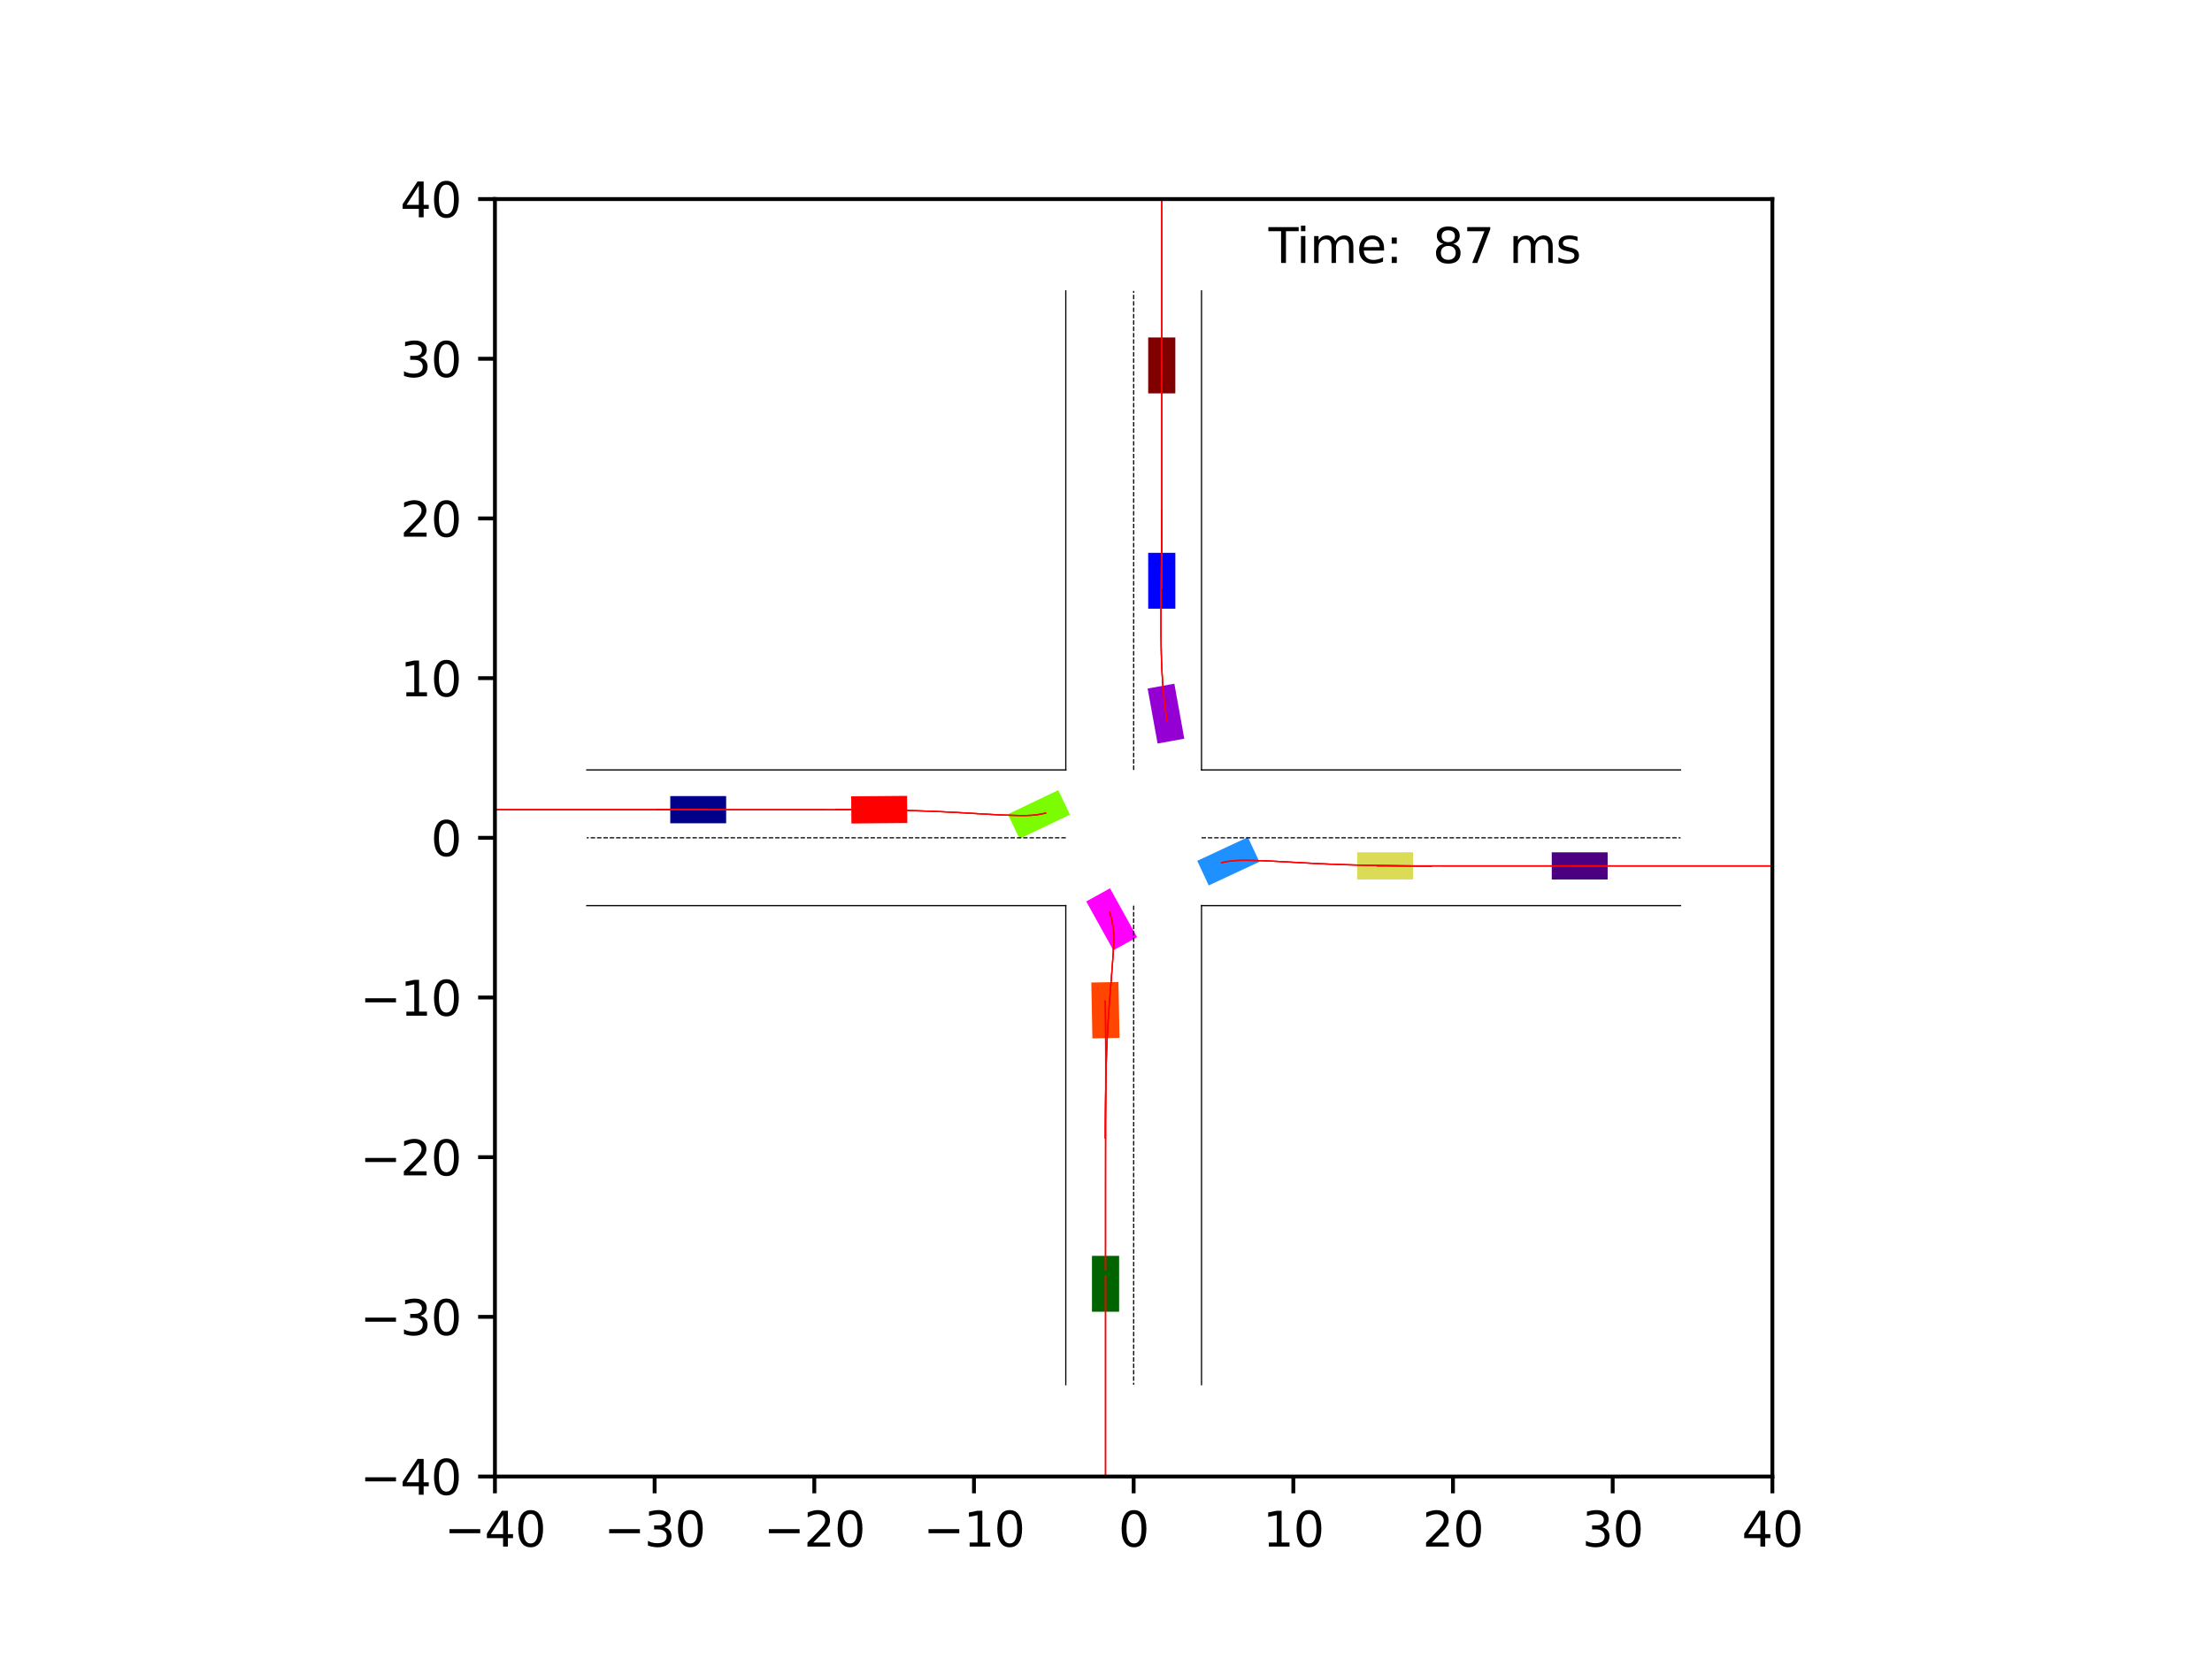 <?xml version="1.0" encoding="utf-8" standalone="no"?>
<!DOCTYPE svg PUBLIC "-//W3C//DTD SVG 1.1//EN"
  "http://www.w3.org/Graphics/SVG/1.1/DTD/svg11.dtd">
<svg xmlns:xlink="http://www.w3.org/1999/xlink" width="460.8pt" height="345.6pt" viewBox="0 0 460.8 345.6" xmlns="http://www.w3.org/2000/svg" version="1.1">
 <defs>
  <style type="text/css">*{stroke-linejoin: round; stroke-linecap: butt}</style>
 </defs>
 <g id="figure_1">
  <g id="patch_1">
   <path d="M 0 345.6 
L 460.8 345.6 
L 460.8 0 
L 0 0 
z
" style="fill: #ffffff"/>
  </g>
  <g id="axes_1">
   <g id="patch_2">
    <path d="M 103.104 307.584 
L 369.216 307.584 
L 369.216 41.472 
L 103.104 41.472 
z
" style="fill: #ffffff"/>
   </g>
   <g id="patch_3">
    <path d="M 151.27 165.845 
L 139.628 165.845 
L 139.627 171.5 
L 151.27 171.5 
z
" clip-path="url(#pc798c082d6)" style="fill: #00008b"/>
   </g>
   <g id="patch_4">
    <path d="M 244.844 81.946 
L 244.843 70.304 
L 239.188 70.304 
L 239.189 81.947 
z
" clip-path="url(#pc798c082d6)" style="fill: #800000"/>
   </g>
   <g id="patch_5">
    <path d="M 227.477 261.616 
L 227.477 273.259 
L 233.132 273.259 
L 233.132 261.616 
z
" clip-path="url(#pc798c082d6)" style="fill: #006400"/>
   </g>
   <g id="patch_6">
    <path d="M 323.258 183.211 
L 334.901 183.211 
L 334.901 177.556 
L 323.258 177.556 
z
" clip-path="url(#pc798c082d6)" style="fill: #4b0082"/>
   </g>
   <g id="patch_7">
    <path d="M 244.846 126.804 
L 244.845 115.162 
L 239.19 115.162 
L 239.191 126.805 
z
" clip-path="url(#pc798c082d6)" style="fill: #0000ff"/>
   </g>
   <g id="patch_8">
    <path d="M 188.958 165.795 
L 177.316 165.893 
L 177.364 171.548 
L 189.006 171.449 
z
" clip-path="url(#pc798c082d6)" style="fill: #ff0000"/>
   </g>
   <g id="patch_9">
    <path d="M 282.725 183.209 
L 294.368 183.196 
L 294.361 177.541 
L 282.719 177.554 
z
" clip-path="url(#pc798c082d6)" style="fill: #dbdc56"/>
   </g>
   <g id="patch_10">
    <path d="M 246.71 153.884 
L 244.638 142.427 
L 239.074 143.434 
L 241.145 154.89 
z
" clip-path="url(#pc798c082d6)" style="fill: #9400d3"/>
   </g>
   <g id="patch_11">
    <path d="M 251.797 184.451 
L 262.35 179.534 
L 259.962 174.408 
L 249.409 179.325 
z
" clip-path="url(#pc798c082d6)" style="fill: #1e90ff"/>
   </g>
   <g id="patch_12">
    <path d="M 227.339 204.681 
L 227.566 216.321 
L 233.22 216.211 
L 232.993 204.57 
z
" clip-path="url(#pc798c082d6)" style="fill: #ff4500"/>
   </g>
   <g id="patch_13">
    <path d="M 220.458 164.608 
L 209.95 169.62 
L 212.385 174.724 
L 222.893 169.712 
z
" clip-path="url(#pc798c082d6)" style="fill: #7cfc00"/>
   </g>
   <g id="patch_14">
    <path d="M 226.286 187.789 
L 231.934 197.97 
L 236.879 195.227 
L 231.231 185.046 
z
" clip-path="url(#pc798c082d6)" style="fill: #ff00ff"/>
   </g>
   <g id="matplotlib.axis_1">
    <g id="xtick_1">
     <g id="line2d_1">
      <defs>
       <path id="mdfe55b74c6" d="M 0 0 
L 0 3.5 
" style="stroke: #000000; stroke-width: 0.8"/>
      </defs>
      <g>
       <use xlink:href="#mdfe55b74c6" x="103.104" y="307.584" style="stroke: #000000; stroke-width: 0.8"/>
      </g>
     </g>
     <g id="text_1">
      <!-- −40 -->
      <g transform="translate(92.552 322.182) scale(0.1 -0.1)">
       <defs>
        <path id="DejaVuSans-2212" d="M 678 2272 
L 4684 2272 
L 4684 1741 
L 678 1741 
L 678 2272 
z
" transform="scale(0.016)"/>
        <path id="DejaVuSans-34" d="M 2419 4116 
L 825 1625 
L 2419 1625 
L 2419 4116 
z
M 2253 4666 
L 3047 4666 
L 3047 1625 
L 3713 1625 
L 3713 1100 
L 3047 1100 
L 3047 0 
L 2419 0 
L 2419 1100 
L 313 1100 
L 313 1709 
L 2253 4666 
z
" transform="scale(0.016)"/>
        <path id="DejaVuSans-30" d="M 2034 4250 
Q 1547 4250 1301 3770 
Q 1056 3291 1056 2328 
Q 1056 1369 1301 889 
Q 1547 409 2034 409 
Q 2525 409 2770 889 
Q 3016 1369 3016 2328 
Q 3016 3291 2770 3770 
Q 2525 4250 2034 4250 
z
M 2034 4750 
Q 2819 4750 3233 4129 
Q 3647 3509 3647 2328 
Q 3647 1150 3233 529 
Q 2819 -91 2034 -91 
Q 1250 -91 836 529 
Q 422 1150 422 2328 
Q 422 3509 836 4129 
Q 1250 4750 2034 4750 
z
" transform="scale(0.016)"/>
       </defs>
       <use xlink:href="#DejaVuSans-2212"/>
       <use xlink:href="#DejaVuSans-34" x="83.789"/>
       <use xlink:href="#DejaVuSans-30" x="147.412"/>
      </g>
     </g>
    </g>
    <g id="xtick_2">
     <g id="line2d_2">
      <g>
       <use xlink:href="#mdfe55b74c6" x="136.368" y="307.584" style="stroke: #000000; stroke-width: 0.8"/>
      </g>
     </g>
     <g id="text_2">
      <!-- −30 -->
      <g transform="translate(125.816 322.182) scale(0.1 -0.1)">
       <defs>
        <path id="DejaVuSans-33" d="M 2597 2516 
Q 3050 2419 3304 2112 
Q 3559 1806 3559 1356 
Q 3559 666 3084 287 
Q 2609 -91 1734 -91 
Q 1441 -91 1130 -33 
Q 819 25 488 141 
L 488 750 
Q 750 597 1062 519 
Q 1375 441 1716 441 
Q 2309 441 2620 675 
Q 2931 909 2931 1356 
Q 2931 1769 2642 2001 
Q 2353 2234 1838 2234 
L 1294 2234 
L 1294 2753 
L 1863 2753 
Q 2328 2753 2575 2939 
Q 2822 3125 2822 3475 
Q 2822 3834 2567 4026 
Q 2313 4219 1838 4219 
Q 1578 4219 1281 4162 
Q 984 4106 628 3988 
L 628 4550 
Q 988 4650 1302 4700 
Q 1616 4750 1894 4750 
Q 2613 4750 3031 4423 
Q 3450 4097 3450 3541 
Q 3450 3153 3228 2886 
Q 3006 2619 2597 2516 
z
" transform="scale(0.016)"/>
       </defs>
       <use xlink:href="#DejaVuSans-2212"/>
       <use xlink:href="#DejaVuSans-33" x="83.789"/>
       <use xlink:href="#DejaVuSans-30" x="147.412"/>
      </g>
     </g>
    </g>
    <g id="xtick_3">
     <g id="line2d_3">
      <g>
       <use xlink:href="#mdfe55b74c6" x="169.632" y="307.584" style="stroke: #000000; stroke-width: 0.8"/>
      </g>
     </g>
     <g id="text_3">
      <!-- −20 -->
      <g transform="translate(159.08 322.182) scale(0.1 -0.1)">
       <defs>
        <path id="DejaVuSans-32" d="M 1228 531 
L 3431 531 
L 3431 0 
L 469 0 
L 469 531 
Q 828 903 1448 1529 
Q 2069 2156 2228 2338 
Q 2531 2678 2651 2914 
Q 2772 3150 2772 3378 
Q 2772 3750 2511 3984 
Q 2250 4219 1831 4219 
Q 1534 4219 1204 4116 
Q 875 4013 500 3803 
L 500 4441 
Q 881 4594 1212 4672 
Q 1544 4750 1819 4750 
Q 2544 4750 2975 4387 
Q 3406 4025 3406 3419 
Q 3406 3131 3298 2873 
Q 3191 2616 2906 2266 
Q 2828 2175 2409 1742 
Q 1991 1309 1228 531 
z
" transform="scale(0.016)"/>
       </defs>
       <use xlink:href="#DejaVuSans-2212"/>
       <use xlink:href="#DejaVuSans-32" x="83.789"/>
       <use xlink:href="#DejaVuSans-30" x="147.412"/>
      </g>
     </g>
    </g>
    <g id="xtick_4">
     <g id="line2d_4">
      <g>
       <use xlink:href="#mdfe55b74c6" x="202.896" y="307.584" style="stroke: #000000; stroke-width: 0.8"/>
      </g>
     </g>
     <g id="text_4">
      <!-- −10 -->
      <g transform="translate(192.344 322.182) scale(0.1 -0.1)">
       <defs>
        <path id="DejaVuSans-31" d="M 794 531 
L 1825 531 
L 1825 4091 
L 703 3866 
L 703 4441 
L 1819 4666 
L 2450 4666 
L 2450 531 
L 3481 531 
L 3481 0 
L 794 0 
L 794 531 
z
" transform="scale(0.016)"/>
       </defs>
       <use xlink:href="#DejaVuSans-2212"/>
       <use xlink:href="#DejaVuSans-31" x="83.789"/>
       <use xlink:href="#DejaVuSans-30" x="147.412"/>
      </g>
     </g>
    </g>
    <g id="xtick_5">
     <g id="line2d_5">
      <g>
       <use xlink:href="#mdfe55b74c6" x="236.16" y="307.584" style="stroke: #000000; stroke-width: 0.8"/>
      </g>
     </g>
     <g id="text_5">
      <!-- 0 -->
      <g transform="translate(232.979 322.182) scale(0.1 -0.1)">
       <use xlink:href="#DejaVuSans-30"/>
      </g>
     </g>
    </g>
    <g id="xtick_6">
     <g id="line2d_6">
      <g>
       <use xlink:href="#mdfe55b74c6" x="269.424" y="307.584" style="stroke: #000000; stroke-width: 0.8"/>
      </g>
     </g>
     <g id="text_6">
      <!-- 10 -->
      <g transform="translate(263.062 322.182) scale(0.1 -0.1)">
       <use xlink:href="#DejaVuSans-31"/>
       <use xlink:href="#DejaVuSans-30" x="63.623"/>
      </g>
     </g>
    </g>
    <g id="xtick_7">
     <g id="line2d_7">
      <g>
       <use xlink:href="#mdfe55b74c6" x="302.688" y="307.584" style="stroke: #000000; stroke-width: 0.8"/>
      </g>
     </g>
     <g id="text_7">
      <!-- 20 -->
      <g transform="translate(296.325 322.182) scale(0.1 -0.1)">
       <use xlink:href="#DejaVuSans-32"/>
       <use xlink:href="#DejaVuSans-30" x="63.623"/>
      </g>
     </g>
    </g>
    <g id="xtick_8">
     <g id="line2d_8">
      <g>
       <use xlink:href="#mdfe55b74c6" x="335.952" y="307.584" style="stroke: #000000; stroke-width: 0.8"/>
      </g>
     </g>
     <g id="text_8">
      <!-- 30 -->
      <g transform="translate(329.589 322.182) scale(0.1 -0.1)">
       <use xlink:href="#DejaVuSans-33"/>
       <use xlink:href="#DejaVuSans-30" x="63.623"/>
      </g>
     </g>
    </g>
    <g id="xtick_9">
     <g id="line2d_9">
      <g>
       <use xlink:href="#mdfe55b74c6" x="369.216" y="307.584" style="stroke: #000000; stroke-width: 0.8"/>
      </g>
     </g>
     <g id="text_9">
      <!-- 40 -->
      <g transform="translate(362.853 322.182) scale(0.1 -0.1)">
       <use xlink:href="#DejaVuSans-34"/>
       <use xlink:href="#DejaVuSans-30" x="63.623"/>
      </g>
     </g>
    </g>
   </g>
   <g id="matplotlib.axis_2">
    <g id="ytick_1">
     <g id="line2d_10">
      <defs>
       <path id="m8d706e69fa" d="M 0 0 
L -3.5 0 
" style="stroke: #000000; stroke-width: 0.8"/>
      </defs>
      <g>
       <use xlink:href="#m8d706e69fa" x="103.104" y="307.584" style="stroke: #000000; stroke-width: 0.8"/>
      </g>
     </g>
     <g id="text_10">
      <!-- −40 -->
      <g transform="translate(74.999 311.383) scale(0.1 -0.1)">
       <use xlink:href="#DejaVuSans-2212"/>
       <use xlink:href="#DejaVuSans-34" x="83.789"/>
       <use xlink:href="#DejaVuSans-30" x="147.412"/>
      </g>
     </g>
    </g>
    <g id="ytick_2">
     <g id="line2d_11">
      <g>
       <use xlink:href="#m8d706e69fa" x="103.104" y="274.32" style="stroke: #000000; stroke-width: 0.8"/>
      </g>
     </g>
     <g id="text_11">
      <!-- −30 -->
      <g transform="translate(74.999 278.119) scale(0.1 -0.1)">
       <use xlink:href="#DejaVuSans-2212"/>
       <use xlink:href="#DejaVuSans-33" x="83.789"/>
       <use xlink:href="#DejaVuSans-30" x="147.412"/>
      </g>
     </g>
    </g>
    <g id="ytick_3">
     <g id="line2d_12">
      <g>
       <use xlink:href="#m8d706e69fa" x="103.104" y="241.056" style="stroke: #000000; stroke-width: 0.8"/>
      </g>
     </g>
     <g id="text_12">
      <!-- −20 -->
      <g transform="translate(74.999 244.855) scale(0.1 -0.1)">
       <use xlink:href="#DejaVuSans-2212"/>
       <use xlink:href="#DejaVuSans-32" x="83.789"/>
       <use xlink:href="#DejaVuSans-30" x="147.412"/>
      </g>
     </g>
    </g>
    <g id="ytick_4">
     <g id="line2d_13">
      <g>
       <use xlink:href="#m8d706e69fa" x="103.104" y="207.792" style="stroke: #000000; stroke-width: 0.8"/>
      </g>
     </g>
     <g id="text_13">
      <!-- −10 -->
      <g transform="translate(74.999 211.591) scale(0.1 -0.1)">
       <use xlink:href="#DejaVuSans-2212"/>
       <use xlink:href="#DejaVuSans-31" x="83.789"/>
       <use xlink:href="#DejaVuSans-30" x="147.412"/>
      </g>
     </g>
    </g>
    <g id="ytick_5">
     <g id="line2d_14">
      <g>
       <use xlink:href="#m8d706e69fa" x="103.104" y="174.528" style="stroke: #000000; stroke-width: 0.8"/>
      </g>
     </g>
     <g id="text_14">
      <!-- 0 -->
      <g transform="translate(89.742 178.327) scale(0.1 -0.1)">
       <use xlink:href="#DejaVuSans-30"/>
      </g>
     </g>
    </g>
    <g id="ytick_6">
     <g id="line2d_15">
      <g>
       <use xlink:href="#m8d706e69fa" x="103.104" y="141.264" style="stroke: #000000; stroke-width: 0.8"/>
      </g>
     </g>
     <g id="text_15">
      <!-- 10 -->
      <g transform="translate(83.379 145.063) scale(0.1 -0.1)">
       <use xlink:href="#DejaVuSans-31"/>
       <use xlink:href="#DejaVuSans-30" x="63.623"/>
      </g>
     </g>
    </g>
    <g id="ytick_7">
     <g id="line2d_16">
      <g>
       <use xlink:href="#m8d706e69fa" x="103.104" y="108" style="stroke: #000000; stroke-width: 0.8"/>
      </g>
     </g>
     <g id="text_16">
      <!-- 20 -->
      <g transform="translate(83.379 111.799) scale(0.1 -0.1)">
       <use xlink:href="#DejaVuSans-32"/>
       <use xlink:href="#DejaVuSans-30" x="63.623"/>
      </g>
     </g>
    </g>
    <g id="ytick_8">
     <g id="line2d_17">
      <g>
       <use xlink:href="#m8d706e69fa" x="103.104" y="74.736" style="stroke: #000000; stroke-width: 0.8"/>
      </g>
     </g>
     <g id="text_17">
      <!-- 30 -->
      <g transform="translate(83.379 78.535) scale(0.1 -0.1)">
       <use xlink:href="#DejaVuSans-33"/>
       <use xlink:href="#DejaVuSans-30" x="63.623"/>
      </g>
     </g>
    </g>
    <g id="ytick_9">
     <g id="line2d_18">
      <g>
       <use xlink:href="#m8d706e69fa" x="103.104" y="41.472" style="stroke: #000000; stroke-width: 0.8"/>
      </g>
     </g>
     <g id="text_18">
      <!-- 40 -->
      <g transform="translate(83.379 45.271) scale(0.1 -0.1)">
       <use xlink:href="#DejaVuSans-34"/>
       <use xlink:href="#DejaVuSans-30" x="63.623"/>
      </g>
     </g>
    </g>
   </g>
   <g id="line2d_19">
    <path d="M 250.297 288.457 
L 250.297 188.665 
" clip-path="url(#pc798c082d6)" style="fill: none; stroke: #000000; stroke-width: 0.25; stroke-linecap: square"/>
   </g>
   <g id="line2d_20">
    <path d="M 250.297 188.665 
L 350.089 188.665 
" clip-path="url(#pc798c082d6)" style="fill: none; stroke: #000000; stroke-width: 0.25; stroke-linecap: square"/>
   </g>
   <g id="line2d_21">
    <path d="M 350.089 160.391 
L 250.297 160.391 
" clip-path="url(#pc798c082d6)" style="fill: none; stroke: #000000; stroke-width: 0.25; stroke-linecap: square"/>
   </g>
   <g id="line2d_22">
    <path d="M 250.297 160.391 
L 250.297 60.599 
" clip-path="url(#pc798c082d6)" style="fill: none; stroke: #000000; stroke-width: 0.25; stroke-linecap: square"/>
   </g>
   <g id="line2d_23">
    <path d="M 222.023 60.599 
L 222.023 160.391 
" clip-path="url(#pc798c082d6)" style="fill: none; stroke: #000000; stroke-width: 0.25; stroke-linecap: square"/>
   </g>
   <g id="line2d_24">
    <path d="M 222.023 160.391 
L 122.231 160.391 
" clip-path="url(#pc798c082d6)" style="fill: none; stroke: #000000; stroke-width: 0.25; stroke-linecap: square"/>
   </g>
   <g id="line2d_25">
    <path d="M 122.231 188.665 
L 222.023 188.665 
" clip-path="url(#pc798c082d6)" style="fill: none; stroke: #000000; stroke-width: 0.25; stroke-linecap: square"/>
   </g>
   <g id="line2d_26">
    <path d="M 222.023 188.665 
L 222.023 288.457 
" clip-path="url(#pc798c082d6)" style="fill: none; stroke: #000000; stroke-width: 0.25; stroke-linecap: square"/>
   </g>
   <g id="line2d_27">
    <path d="M 250.297 174.528 
L 350.089 174.528 
" clip-path="url(#pc798c082d6)" style="fill: none; stroke-dasharray: 0.925,0.4; stroke-dashoffset: 0; stroke: #000000; stroke-width: 0.25"/>
   </g>
   <g id="line2d_28">
    <path d="M 236.16 160.391 
L 236.16 60.599 
" clip-path="url(#pc798c082d6)" style="fill: none; stroke-dasharray: 0.925,0.4; stroke-dashoffset: 0; stroke: #000000; stroke-width: 0.25"/>
   </g>
   <g id="line2d_29">
    <path d="M 222.023 174.528 
L 122.231 174.528 
" clip-path="url(#pc798c082d6)" style="fill: none; stroke-dasharray: 0.925,0.4; stroke-dashoffset: 0; stroke: #000000; stroke-width: 0.25"/>
   </g>
   <g id="line2d_30">
    <path d="M 236.16 188.665 
L 236.16 288.457 
" clip-path="url(#pc798c082d6)" style="fill: none; stroke-dasharray: 0.925,0.4; stroke-dashoffset: 0; stroke: #000000; stroke-width: 0.25"/>
   </g>
   <g id="line2d_31">
    <path d="M 147.074 168.672 
L 145.449 168.672 
L 143.823 168.672 
L 142.197 168.672 
L 140.571 168.672 
L 138.945 168.672 
L 137.319 168.672 
L 135.692 168.672 
L 134.066 168.672 
L 132.439 168.672 
L 130.812 168.672 
L 129.185 168.672 
L 127.558 168.672 
L 125.931 168.672 
L 124.304 168.672 
L 122.676 168.672 
L 121.049 168.672 
L 119.421 168.672 
L 117.793 168.672 
L 116.166 168.672 
L 114.538 168.672 
L 112.91 168.672 
L 111.282 168.672 
L 109.654 168.672 
L 108.026 168.672 
L 106.398 168.672 
L 104.77 168.672 
L 103.142 168.672 
L 101.514 168.672 
L 99.886 168.672 
L 98.258 168.672 
" clip-path="url(#pc798c082d6)" style="fill: none; stroke: #ff0000; stroke-opacity: 0.2; stroke-width: 0.25; stroke-linecap: square"/>
   </g>
   <g id="line2d_32">
    <path d="M 147.074 168.672 
L 145.449 168.672 
L 143.823 168.672 
L 142.197 168.672 
L 140.571 168.672 
L 138.945 168.672 
L 137.319 168.672 
L 135.692 168.672 
L 134.066 168.672 
L 132.439 168.672 
L 130.812 168.672 
L 129.185 168.672 
L 127.558 168.672 
L 125.931 168.672 
L 124.304 168.672 
L 122.676 168.672 
L 121.049 168.672 
L 119.421 168.672 
L 117.794 168.672 
L 116.166 168.672 
L 114.538 168.672 
L 112.911 168.672 
L 111.283 168.672 
L 109.655 168.672 
L 108.027 168.672 
L 106.399 168.672 
L 104.771 168.672 
L 103.143 168.672 
L 101.515 168.672 
L 99.887 168.672 
L 98.259 168.672 
" clip-path="url(#pc798c082d6)" style="fill: none; stroke: #ff0000; stroke-opacity: 0.4; stroke-width: 0.25; stroke-linecap: square"/>
   </g>
   <g id="line2d_33">
    <path d="M 147.074 168.672 
L 145.449 168.672 
L 143.823 168.672 
L 142.197 168.672 
L 140.571 168.672 
L 138.945 168.672 
L 137.319 168.672 
L 135.692 168.672 
L 134.066 168.672 
L 132.439 168.672 
L 130.812 168.672 
L 129.185 168.672 
L 127.558 168.672 
L 125.931 168.672 
L 124.304 168.672 
L 122.676 168.672 
L 121.049 168.672 
L 119.421 168.672 
L 117.794 168.672 
L 116.166 168.672 
L 114.538 168.672 
L 112.91 168.672 
L 111.282 168.672 
L 109.654 168.672 
L 108.027 168.672 
L 106.399 168.672 
L 104.771 168.672 
L 103.143 168.672 
L 101.514 168.672 
L 99.886 168.672 
L 98.258 168.672 
" clip-path="url(#pc798c082d6)" style="fill: none; stroke: #ff0000; stroke-opacity: 0.6; stroke-width: 0.25; stroke-linecap: square"/>
   </g>
   <g id="line2d_34">
    <path d="M 147.074 168.672 
L 145.449 168.672 
L 143.823 168.672 
L 142.197 168.672 
L 140.571 168.672 
L 138.945 168.672 
L 137.319 168.672 
L 135.692 168.672 
L 134.066 168.672 
L 132.439 168.672 
L 130.812 168.672 
L 129.185 168.672 
L 127.558 168.672 
L 125.931 168.672 
L 124.304 168.672 
L 122.676 168.672 
L 121.049 168.672 
L 119.421 168.672 
L 117.794 168.672 
L 116.166 168.672 
L 114.538 168.672 
L 112.91 168.672 
L 111.283 168.672 
L 109.655 168.672 
L 108.027 168.672 
L 106.399 168.672 
L 104.771 168.672 
L 103.143 168.672 
L 101.515 168.672 
L 99.887 168.672 
L 98.259 168.672 
" clip-path="url(#pc798c082d6)" style="fill: none; stroke: #ff0000; stroke-opacity: 0.8; stroke-width: 0.25; stroke-linecap: square"/>
   </g>
   <g id="line2d_35">
    <path d="M 147.074 168.672 
L 145.449 168.672 
L 143.823 168.672 
L 142.197 168.672 
L 140.571 168.672 
L 138.945 168.672 
L 137.319 168.672 
L 135.692 168.672 
L 134.066 168.672 
L 132.439 168.672 
L 130.812 168.672 
L 129.185 168.672 
L 127.558 168.672 
L 125.931 168.672 
L 124.304 168.672 
L 122.676 168.672 
L 121.049 168.672 
L 119.421 168.672 
L 117.794 168.672 
L 116.166 168.672 
L 114.538 168.672 
L 112.91 168.672 
L 111.282 168.672 
L 109.655 168.672 
L 108.027 168.672 
L 106.399 168.672 
L 104.771 168.672 
L 103.143 168.672 
L 101.515 168.672 
L 99.887 168.672 
L 98.259 168.672 
" clip-path="url(#pc798c082d6)" style="fill: none; stroke: #ff0000; stroke-width: 0.25; stroke-linecap: square"/>
   </g>
   <g id="line2d_36">
    <path d="M 242.016 77.635 
L 242.016 76.125 
L 242.016 74.615 
L 242.016 73.105 
L 242.016 71.595 
L 242.016 70.086 
L 242.016 68.576 
L 242.016 67.066 
L 242.016 65.557 
L 242.016 64.047 
L 242.016 62.538 
L 242.016 61.028 
L 242.016 59.519 
L 242.016 58.01 
L 242.016 56.501 
L 242.016 54.992 
L 242.016 53.484 
L 242.016 51.975 
L 242.016 50.466 
L 242.016 48.958 
L 242.016 47.45 
L 242.016 45.941 
L 242.016 44.433 
L 242.016 42.925 
L 242.016 41.416 
L 242.016 39.908 
L 242.016 38.4 
L 242.016 36.892 
L 242.016 35.384 
L 242.016 33.876 
L 242.016 32.368 
" clip-path="url(#pc798c082d6)" style="fill: none; stroke: #ff0000; stroke-opacity: 0.2; stroke-width: 0.25; stroke-linecap: square"/>
   </g>
   <g id="line2d_37">
    <path d="M 242.016 77.635 
L 242.016 76.125 
L 242.016 74.615 
L 242.016 73.105 
L 242.016 71.595 
L 242.016 70.086 
L 242.016 68.576 
L 242.016 67.066 
L 242.016 65.556 
L 242.016 64.047 
L 242.016 62.538 
L 242.016 61.028 
L 242.016 59.519 
L 242.016 58.01 
L 242.016 56.501 
L 242.016 54.992 
L 242.016 53.483 
L 242.016 51.974 
L 242.016 50.466 
L 242.016 48.957 
L 242.016 47.449 
L 242.016 45.94 
L 242.016 44.432 
L 242.016 42.923 
L 242.016 41.415 
L 242.016 39.907 
L 242.016 38.399 
L 242.016 36.89 
L 242.016 35.382 
L 242.016 33.874 
L 242.016 32.366 
" clip-path="url(#pc798c082d6)" style="fill: none; stroke: #ff0000; stroke-opacity: 0.4; stroke-width: 0.25; stroke-linecap: square"/>
   </g>
   <g id="line2d_38">
    <path d="M 242.016 77.635 
L 242.016 76.125 
L 242.016 74.615 
L 242.016 73.105 
L 242.016 71.595 
L 242.016 70.086 
L 242.016 68.576 
L 242.016 67.066 
L 242.016 65.557 
L 242.016 64.047 
L 242.016 62.538 
L 242.016 61.028 
L 242.016 59.519 
L 242.016 58.01 
L 242.016 56.501 
L 242.016 54.992 
L 242.016 53.484 
L 242.016 51.975 
L 242.016 50.466 
L 242.016 48.958 
L 242.016 47.449 
L 242.016 45.941 
L 242.016 44.432 
L 242.016 42.924 
L 242.016 41.416 
L 242.016 39.908 
L 242.016 38.399 
L 242.016 36.891 
L 242.016 35.383 
L 242.016 33.875 
L 242.016 32.367 
" clip-path="url(#pc798c082d6)" style="fill: none; stroke: #ff0000; stroke-opacity: 0.6; stroke-width: 0.25; stroke-linecap: square"/>
   </g>
   <g id="line2d_39">
    <path d="M 242.016 77.635 
L 242.016 76.125 
L 242.016 74.615 
L 242.016 73.105 
L 242.016 71.595 
L 242.016 70.086 
L 242.016 68.576 
L 242.016 67.066 
L 242.016 65.556 
L 242.016 64.047 
L 242.016 62.538 
L 242.016 61.028 
L 242.016 59.519 
L 242.016 58.01 
L 242.016 56.501 
L 242.016 54.992 
L 242.016 53.483 
L 242.016 51.975 
L 242.016 50.466 
L 242.016 48.957 
L 242.016 47.449 
L 242.016 45.94 
L 242.016 44.432 
L 242.016 42.924 
L 242.016 41.415 
L 242.016 39.907 
L 242.016 38.399 
L 242.016 36.891 
L 242.016 35.383 
L 242.016 33.874 
L 242.016 32.366 
" clip-path="url(#pc798c082d6)" style="fill: none; stroke: #ff0000; stroke-opacity: 0.8; stroke-width: 0.25; stroke-linecap: square"/>
   </g>
   <g id="line2d_40">
    <path d="M 242.016 77.635 
L 242.016 76.125 
L 242.016 74.615 
L 242.016 73.105 
L 242.016 71.595 
L 242.016 70.086 
L 242.016 68.576 
L 242.016 67.066 
L 242.016 65.557 
L 242.016 64.047 
L 242.016 62.538 
L 242.016 61.028 
L 242.016 59.519 
L 242.016 58.01 
L 242.016 56.501 
L 242.016 54.992 
L 242.016 53.483 
L 242.016 51.975 
L 242.016 50.466 
L 242.016 48.958 
L 242.016 47.449 
L 242.016 45.941 
L 242.016 44.432 
L 242.016 42.924 
L 242.016 41.416 
L 242.016 39.907 
L 242.016 38.399 
L 242.016 36.891 
L 242.016 35.383 
L 242.016 33.875 
L 242.016 32.367 
" clip-path="url(#pc798c082d6)" style="fill: none; stroke: #ff0000; stroke-width: 0.25; stroke-linecap: square"/>
   </g>
   <g id="line2d_41">
    <path d="M 230.304 265.83 
L 230.304 267.438 
L 230.304 269.045 
L 230.304 270.653 
L 230.304 272.261 
L 230.304 273.869 
L 230.304 275.477 
L 230.304 277.086 
L 230.304 278.694 
L 230.304 280.302 
L 230.304 281.91 
L 230.304 283.518 
L 230.304 285.126 
L 230.304 286.734 
L 230.304 288.342 
L 230.304 289.95 
L 230.304 291.558 
L 230.304 293.166 
L 230.304 294.774 
L 230.304 296.382 
L 230.304 297.99 
L 230.304 299.598 
L 230.304 301.207 
L 230.304 302.815 
L 230.304 304.423 
L 230.304 306.031 
L 230.304 307.639 
L 230.304 309.247 
L 230.304 310.855 
L 230.304 312.463 
L 230.304 314.071 
" clip-path="url(#pc798c082d6)" style="fill: none; stroke: #ff0000; stroke-opacity: 0.2; stroke-width: 0.25; stroke-linecap: square"/>
   </g>
   <g id="line2d_42">
    <path d="M 230.304 265.83 
L 230.304 267.438 
L 230.304 269.045 
L 230.304 270.653 
L 230.304 272.261 
L 230.304 273.869 
L 230.304 275.477 
L 230.304 277.086 
L 230.304 278.694 
L 230.304 280.302 
L 230.304 281.91 
L 230.304 283.518 
L 230.304 285.126 
L 230.304 286.734 
L 230.304 288.342 
L 230.304 289.95 
L 230.304 291.558 
L 230.304 293.166 
L 230.304 294.774 
L 230.304 296.382 
L 230.304 297.99 
L 230.304 299.599 
L 230.304 301.207 
L 230.304 302.815 
L 230.304 304.423 
L 230.304 306.031 
L 230.304 307.639 
L 230.304 309.247 
L 230.304 310.855 
L 230.304 312.463 
L 230.304 314.071 
" clip-path="url(#pc798c082d6)" style="fill: none; stroke: #ff0000; stroke-opacity: 0.4; stroke-width: 0.25; stroke-linecap: square"/>
   </g>
   <g id="line2d_43">
    <path d="M 230.304 265.83 
L 230.304 267.438 
L 230.304 269.045 
L 230.304 270.653 
L 230.304 272.261 
L 230.304 273.869 
L 230.304 275.477 
L 230.304 277.086 
L 230.304 278.694 
L 230.304 280.302 
L 230.304 281.91 
L 230.304 283.518 
L 230.304 285.126 
L 230.304 286.734 
L 230.304 288.342 
L 230.304 289.95 
L 230.304 291.558 
L 230.304 293.166 
L 230.304 294.774 
L 230.304 296.382 
L 230.304 297.99 
L 230.304 299.599 
L 230.304 301.207 
L 230.304 302.815 
L 230.304 304.423 
L 230.304 306.031 
L 230.304 307.639 
L 230.304 309.247 
L 230.304 310.855 
L 230.304 312.463 
L 230.304 314.071 
" clip-path="url(#pc798c082d6)" style="fill: none; stroke: #ff0000; stroke-opacity: 0.6; stroke-width: 0.25; stroke-linecap: square"/>
   </g>
   <g id="line2d_44">
    <path d="M 230.304 265.83 
L 230.304 267.438 
L 230.304 269.045 
L 230.304 270.653 
L 230.304 272.261 
L 230.304 273.869 
L 230.304 275.477 
L 230.304 277.086 
L 230.304 278.694 
L 230.304 280.302 
L 230.304 281.91 
L 230.304 283.518 
L 230.304 285.126 
L 230.304 286.734 
L 230.304 288.342 
L 230.304 289.95 
L 230.304 291.558 
L 230.304 293.166 
L 230.304 294.774 
L 230.304 296.382 
L 230.304 297.99 
L 230.304 299.599 
L 230.304 301.207 
L 230.304 302.815 
L 230.304 304.423 
L 230.304 306.031 
L 230.304 307.639 
L 230.304 309.247 
L 230.304 310.855 
L 230.304 312.463 
L 230.304 314.071 
" clip-path="url(#pc798c082d6)" style="fill: none; stroke: #ff0000; stroke-opacity: 0.8; stroke-width: 0.25; stroke-linecap: square"/>
   </g>
   <g id="line2d_45">
    <path d="M 230.304 265.83 
L 230.304 267.438 
L 230.304 269.045 
L 230.304 270.653 
L 230.304 272.261 
L 230.304 273.869 
L 230.304 275.477 
L 230.304 277.086 
L 230.304 278.694 
L 230.304 280.302 
L 230.304 281.91 
L 230.304 283.518 
L 230.304 285.126 
L 230.304 286.734 
L 230.304 288.342 
L 230.304 289.95 
L 230.304 291.558 
L 230.304 293.166 
L 230.304 294.774 
L 230.304 296.382 
L 230.304 297.99 
L 230.304 299.599 
L 230.304 301.207 
L 230.304 302.815 
L 230.304 304.423 
L 230.304 306.031 
L 230.304 307.639 
L 230.304 309.247 
L 230.304 310.855 
L 230.304 312.463 
L 230.304 314.071 
" clip-path="url(#pc798c082d6)" style="fill: none; stroke: #ff0000; stroke-width: 0.25; stroke-linecap: square"/>
   </g>
   <g id="line2d_46">
    <path d="M 327.473 180.384 
L 329.08 180.384 
L 330.687 180.384 
L 332.294 180.384 
L 333.901 180.384 
L 335.508 180.384 
L 337.115 180.384 
L 338.723 180.384 
L 340.33 180.384 
L 341.937 180.384 
L 343.545 180.384 
L 345.152 180.384 
L 346.76 180.384 
L 348.368 180.384 
L 349.975 180.384 
L 351.583 180.384 
L 353.191 180.384 
L 354.798 180.384 
L 356.406 180.384 
L 358.014 180.384 
L 359.622 180.384 
L 361.229 180.384 
L 362.837 180.384 
L 364.445 180.384 
L 366.053 180.384 
L 367.66 180.384 
L 369.268 180.384 
L 370.876 180.384 
L 372.484 180.384 
L 374.092 180.384 
L 375.7 180.384 
" clip-path="url(#pc798c082d6)" style="fill: none; stroke: #ff0000; stroke-opacity: 0.2; stroke-width: 0.25; stroke-linecap: square"/>
   </g>
   <g id="line2d_47">
    <path d="M 327.473 180.384 
L 329.08 180.384 
L 330.687 180.384 
L 332.294 180.384 
L 333.901 180.384 
L 335.508 180.384 
L 337.115 180.384 
L 338.723 180.384 
L 340.33 180.384 
L 341.937 180.384 
L 343.545 180.384 
L 345.152 180.384 
L 346.76 180.384 
L 348.368 180.384 
L 349.975 180.384 
L 351.583 180.384 
L 353.191 180.384 
L 354.798 180.384 
L 356.406 180.384 
L 358.014 180.384 
L 359.621 180.384 
L 361.229 180.384 
L 362.837 180.384 
L 364.445 180.384 
L 366.053 180.384 
L 367.66 180.384 
L 369.268 180.384 
L 370.876 180.384 
L 372.484 180.384 
L 374.092 180.384 
L 375.699 180.384 
" clip-path="url(#pc798c082d6)" style="fill: none; stroke: #ff0000; stroke-opacity: 0.4; stroke-width: 0.25; stroke-linecap: square"/>
   </g>
   <g id="line2d_48">
    <path d="M 327.473 180.384 
L 329.08 180.384 
L 330.687 180.384 
L 332.294 180.384 
L 333.901 180.384 
L 335.508 180.384 
L 337.115 180.384 
L 338.723 180.384 
L 340.33 180.384 
L 341.937 180.384 
L 343.545 180.384 
L 345.152 180.384 
L 346.76 180.384 
L 348.368 180.384 
L 349.975 180.384 
L 351.583 180.384 
L 353.191 180.384 
L 354.798 180.384 
L 356.406 180.384 
L 358.014 180.384 
L 359.621 180.384 
L 361.229 180.384 
L 362.837 180.384 
L 364.445 180.384 
L 366.053 180.384 
L 367.66 180.384 
L 369.268 180.384 
L 370.876 180.384 
L 372.484 180.384 
L 374.092 180.384 
L 375.7 180.384 
" clip-path="url(#pc798c082d6)" style="fill: none; stroke: #ff0000; stroke-opacity: 0.6; stroke-width: 0.25; stroke-linecap: square"/>
   </g>
   <g id="line2d_49">
    <path d="M 327.473 180.384 
L 329.08 180.384 
L 330.687 180.384 
L 332.294 180.384 
L 333.901 180.384 
L 335.508 180.384 
L 337.115 180.384 
L 338.723 180.384 
L 340.33 180.384 
L 341.937 180.384 
L 343.545 180.384 
L 345.152 180.384 
L 346.76 180.384 
L 348.368 180.384 
L 349.975 180.384 
L 351.583 180.384 
L 353.191 180.384 
L 354.798 180.384 
L 356.406 180.384 
L 358.014 180.384 
L 359.621 180.384 
L 361.229 180.384 
L 362.837 180.384 
L 364.445 180.384 
L 366.053 180.384 
L 367.66 180.384 
L 369.268 180.384 
L 370.876 180.384 
L 372.484 180.384 
L 374.092 180.384 
L 375.699 180.384 
" clip-path="url(#pc798c082d6)" style="fill: none; stroke: #ff0000; stroke-opacity: 0.8; stroke-width: 0.25; stroke-linecap: square"/>
   </g>
   <g id="line2d_50">
    <path d="M 327.473 180.384 
L 329.08 180.384 
L 330.687 180.384 
L 332.294 180.384 
L 333.901 180.384 
L 335.508 180.384 
L 337.115 180.384 
L 338.723 180.384 
L 340.33 180.384 
L 341.937 180.384 
L 343.545 180.384 
L 345.152 180.384 
L 346.76 180.384 
L 348.368 180.384 
L 349.975 180.384 
L 351.583 180.384 
L 353.191 180.384 
L 354.798 180.384 
L 356.406 180.384 
L 358.014 180.384 
L 359.621 180.384 
L 361.229 180.384 
L 362.837 180.384 
L 364.445 180.384 
L 366.053 180.384 
L 367.66 180.384 
L 369.268 180.384 
L 370.876 180.384 
L 372.484 180.384 
L 374.092 180.384 
L 375.7 180.384 
" clip-path="url(#pc798c082d6)" style="fill: none; stroke: #ff0000; stroke-width: 0.25; stroke-linecap: square"/>
   </g>
   <g id="line2d_51">
    <path d="M 242.018 122.523 
L 242.018 120.983 
L 242.018 119.441 
L 242.018 117.896 
L 242.017 116.349 
L 242.017 114.799 
L 242.017 113.246 
L 242.017 111.691 
L 242.016 110.133 
L 242.016 108.573 
L 242.016 107.011 
L 242.016 105.446 
L 242.016 103.879 
L 242.016 102.31 
L 242.016 100.739 
L 242.016 99.166 
L 242.016 97.591 
L 242.016 96.015 
L 242.016 94.437 
L 242.016 92.858 
L 242.016 91.277 
L 242.016 89.696 
L 242.016 88.113 
L 242.016 86.53 
L 242.016 84.945 
L 242.016 83.361 
L 242.016 81.775 
L 242.016 80.189 
L 242.016 78.603 
L 242.016 77.017 
L 242.016 75.431 
" clip-path="url(#pc798c082d6)" style="fill: none; stroke: #ff0000; stroke-opacity: 0.2; stroke-width: 0.25; stroke-linecap: square"/>
   </g>
   <g id="line2d_52">
    <path d="M 242.018 122.523 
L 242.018 120.983 
L 242.018 119.441 
L 242.017 117.896 
L 242.017 116.349 
L 242.017 114.799 
L 242.017 113.246 
L 242.017 111.691 
L 242.016 110.134 
L 242.016 108.574 
L 242.016 107.012 
L 242.016 105.447 
L 242.016 103.881 
L 242.016 102.312 
L 242.016 100.741 
L 242.016 99.168 
L 242.016 97.594 
L 242.016 96.018 
L 242.016 94.44 
L 242.016 92.862 
L 242.016 91.282 
L 242.016 89.7 
L 242.016 88.118 
L 242.016 86.535 
L 242.016 84.951 
L 242.016 83.367 
L 242.016 81.782 
L 242.016 80.197 
L 242.016 78.611 
L 242.016 77.025 
L 242.016 75.44 
" clip-path="url(#pc798c082d6)" style="fill: none; stroke: #ff0000; stroke-opacity: 0.4; stroke-width: 0.25; stroke-linecap: square"/>
   </g>
   <g id="line2d_53">
    <path d="M 242.018 122.523 
L 242.018 120.983 
L 242.018 119.441 
L 242.017 117.896 
L 242.017 116.349 
L 242.017 114.799 
L 242.017 113.246 
L 242.017 111.691 
L 242.016 110.133 
L 242.016 108.574 
L 242.016 107.011 
L 242.016 105.447 
L 242.016 103.88 
L 242.016 102.311 
L 242.016 100.74 
L 242.016 99.167 
L 242.016 97.593 
L 242.016 96.016 
L 242.016 94.439 
L 242.016 92.86 
L 242.016 91.279 
L 242.016 89.698 
L 242.016 88.115 
L 242.016 86.532 
L 242.016 84.948 
L 242.016 83.363 
L 242.016 81.778 
L 242.016 80.192 
L 242.016 78.607 
L 242.016 77.021 
L 242.016 75.434 
" clip-path="url(#pc798c082d6)" style="fill: none; stroke: #ff0000; stroke-opacity: 0.6; stroke-width: 0.25; stroke-linecap: square"/>
   </g>
   <g id="line2d_54">
    <path d="M 242.018 122.523 
L 242.018 120.983 
L 242.018 119.441 
L 242.017 117.896 
L 242.017 116.349 
L 242.017 114.799 
L 242.017 113.246 
L 242.017 111.691 
L 242.016 110.134 
L 242.016 108.574 
L 242.016 107.011 
L 242.016 105.447 
L 242.016 103.88 
L 242.016 102.311 
L 242.016 100.741 
L 242.016 99.168 
L 242.016 97.593 
L 242.016 96.017 
L 242.016 94.44 
L 242.016 92.861 
L 242.016 91.281 
L 242.016 89.699 
L 242.016 88.117 
L 242.016 86.534 
L 242.016 84.95 
L 242.016 83.365 
L 242.016 81.78 
L 242.016 80.195 
L 242.016 78.609 
L 242.016 77.023 
L 242.016 75.437 
" clip-path="url(#pc798c082d6)" style="fill: none; stroke: #ff0000; stroke-opacity: 0.8; stroke-width: 0.25; stroke-linecap: square"/>
   </g>
   <g id="line2d_55">
    <path d="M 242.018 122.523 
L 242.018 120.983 
L 242.018 119.441 
L 242.017 117.896 
L 242.017 116.349 
L 242.017 114.799 
L 242.017 113.246 
L 242.017 111.691 
L 242.016 110.134 
L 242.016 108.574 
L 242.016 107.011 
L 242.016 105.447 
L 242.016 103.88 
L 242.016 102.311 
L 242.016 100.74 
L 242.016 99.167 
L 242.016 97.593 
L 242.016 96.017 
L 242.016 94.439 
L 242.016 92.86 
L 242.016 91.28 
L 242.016 89.698 
L 242.016 88.116 
L 242.016 86.533 
L 242.016 84.949 
L 242.016 83.364 
L 242.016 81.779 
L 242.016 80.193 
L 242.016 78.608 
L 242.016 77.022 
L 242.016 75.436 
" clip-path="url(#pc798c082d6)" style="fill: none; stroke: #ff0000; stroke-width: 0.25; stroke-linecap: square"/>
   </g>
   <g id="line2d_56">
    <path d="M 184.743 168.667 
L 183.161 168.673 
L 181.578 168.678 
L 179.994 168.682 
L 178.409 168.684 
L 176.822 168.686 
L 175.235 168.686 
L 173.646 168.686 
L 172.057 168.686 
L 170.466 168.685 
L 168.874 168.684 
L 167.282 168.683 
L 165.688 168.682 
L 164.094 168.681 
L 162.498 168.68 
L 160.902 168.679 
L 159.306 168.678 
L 157.708 168.677 
L 156.11 168.676 
L 154.511 168.675 
L 152.912 168.675 
L 151.313 168.674 
L 149.713 168.674 
L 148.112 168.673 
L 146.512 168.673 
L 144.911 168.673 
L 143.31 168.673 
L 141.708 168.672 
L 140.107 168.672 
L 138.505 168.672 
L 136.904 168.672 
" clip-path="url(#pc798c082d6)" style="fill: none; stroke: #ff0000; stroke-opacity: 0.2; stroke-width: 0.25; stroke-linecap: square"/>
   </g>
   <g id="line2d_57">
    <path d="M 184.743 168.667 
L 183.161 168.672 
L 181.578 168.677 
L 179.994 168.681 
L 178.409 168.684 
L 176.823 168.685 
L 175.235 168.686 
L 173.647 168.686 
L 172.057 168.686 
L 170.467 168.685 
L 168.875 168.684 
L 167.283 168.683 
L 165.689 168.682 
L 164.095 168.681 
L 162.5 168.68 
L 160.904 168.679 
L 159.308 168.678 
L 157.711 168.677 
L 156.113 168.676 
L 154.515 168.676 
L 152.916 168.675 
L 151.317 168.674 
L 149.718 168.674 
L 148.118 168.673 
L 146.518 168.673 
L 144.917 168.673 
L 143.317 168.672 
L 141.716 168.672 
L 140.115 168.672 
L 138.514 168.672 
L 136.914 168.672 
" clip-path="url(#pc798c082d6)" style="fill: none; stroke: #ff0000; stroke-opacity: 0.4; stroke-width: 0.25; stroke-linecap: square"/>
   </g>
   <g id="line2d_58">
    <path d="M 184.743 168.667 
L 183.161 168.672 
L 181.578 168.677 
L 179.994 168.681 
L 178.409 168.683 
L 176.823 168.685 
L 175.235 168.686 
L 173.647 168.686 
L 172.057 168.686 
L 170.466 168.685 
L 168.875 168.684 
L 167.282 168.683 
L 165.689 168.682 
L 164.094 168.681 
L 162.499 168.68 
L 160.903 168.679 
L 159.307 168.678 
L 157.709 168.677 
L 156.111 168.676 
L 154.513 168.676 
L 152.914 168.675 
L 151.315 168.674 
L 149.715 168.674 
L 148.115 168.673 
L 146.514 168.673 
L 144.914 168.673 
L 143.313 168.673 
L 141.712 168.672 
L 140.111 168.672 
L 138.509 168.672 
L 136.908 168.672 
" clip-path="url(#pc798c082d6)" style="fill: none; stroke: #ff0000; stroke-opacity: 0.6; stroke-width: 0.25; stroke-linecap: square"/>
   </g>
   <g id="line2d_59">
    <path d="M 184.743 168.667 
L 183.161 168.672 
L 181.578 168.677 
L 179.994 168.681 
L 178.409 168.683 
L 176.823 168.685 
L 175.235 168.686 
L 173.647 168.686 
L 172.057 168.686 
L 170.467 168.685 
L 168.875 168.684 
L 167.283 168.683 
L 165.689 168.682 
L 164.095 168.681 
L 162.5 168.68 
L 160.904 168.679 
L 159.307 168.678 
L 157.71 168.677 
L 156.112 168.676 
L 154.514 168.676 
L 152.915 168.675 
L 151.316 168.674 
L 149.716 168.674 
L 148.116 168.673 
L 146.516 168.673 
L 144.916 168.673 
L 143.315 168.673 
L 141.714 168.672 
L 140.113 168.672 
L 138.512 168.672 
L 136.911 168.672 
" clip-path="url(#pc798c082d6)" style="fill: none; stroke: #ff0000; stroke-opacity: 0.8; stroke-width: 0.25; stroke-linecap: square"/>
   </g>
   <g id="line2d_60">
    <path d="M 184.743 168.667 
L 183.161 168.671 
L 181.578 168.677 
L 179.994 168.68 
L 178.409 168.683 
L 176.823 168.685 
L 175.235 168.686 
L 173.647 168.686 
L 172.057 168.686 
L 170.466 168.685 
L 168.875 168.684 
L 167.282 168.683 
L 165.689 168.682 
L 164.095 168.681 
L 162.499 168.68 
L 160.904 168.679 
L 159.307 168.678 
L 157.71 168.677 
L 156.112 168.676 
L 154.513 168.676 
L 152.915 168.675 
L 151.315 168.674 
L 149.715 168.674 
L 148.115 168.673 
L 146.515 168.673 
L 144.914 168.673 
L 143.314 168.673 
L 141.713 168.672 
L 140.112 168.672 
L 138.511 168.672 
L 136.909 168.672 
" clip-path="url(#pc798c082d6)" style="fill: none; stroke: #ff0000; stroke-width: 0.25; stroke-linecap: square"/>
   </g>
   <g id="line2d_61">
    <path d="M 286.966 180.374 
L 288.543 180.375 
L 290.122 180.375 
L 291.701 180.376 
L 293.282 180.376 
L 294.863 180.377 
L 296.446 180.378 
L 298.031 180.378 
L 299.617 180.379 
L 301.204 180.38 
L 302.793 180.38 
L 304.384 180.381 
L 305.975 180.382 
L 307.569 180.382 
L 309.163 180.382 
L 310.759 180.383 
L 312.356 180.383 
L 313.954 180.383 
L 315.553 180.383 
L 317.153 180.384 
L 318.754 180.384 
L 320.356 180.384 
L 321.959 180.384 
L 323.562 180.384 
L 325.166 180.384 
L 326.77 180.384 
L 328.375 180.384 
L 329.98 180.384 
L 331.585 180.384 
L 333.19 180.384 
L 334.796 180.384 
" clip-path="url(#pc798c082d6)" style="fill: none; stroke: #ff0000; stroke-opacity: 0.2; stroke-width: 0.25; stroke-linecap: square"/>
   </g>
   <g id="line2d_62">
    <path d="M 286.966 180.374 
L 288.543 180.375 
L 290.122 180.375 
L 291.701 180.376 
L 293.281 180.376 
L 294.863 180.377 
L 296.446 180.378 
L 298.031 180.378 
L 299.617 180.379 
L 301.204 180.38 
L 302.793 180.38 
L 304.383 180.381 
L 305.974 180.382 
L 307.567 180.382 
L 309.161 180.382 
L 310.757 180.383 
L 312.353 180.383 
L 313.951 180.383 
L 315.55 180.383 
L 317.15 180.384 
L 318.751 180.384 
L 320.352 180.384 
L 321.954 180.384 
L 323.557 180.384 
L 325.161 180.384 
L 326.765 180.384 
L 328.369 180.384 
L 329.973 180.384 
L 331.578 180.384 
L 333.183 180.384 
L 334.788 180.384 
" clip-path="url(#pc798c082d6)" style="fill: none; stroke: #ff0000; stroke-opacity: 0.4; stroke-width: 0.25; stroke-linecap: square"/>
   </g>
   <g id="line2d_63">
    <path d="M 286.966 180.374 
L 288.543 180.375 
L 290.122 180.375 
L 291.701 180.376 
L 293.281 180.376 
L 294.863 180.377 
L 296.446 180.378 
L 298.031 180.378 
L 299.617 180.379 
L 301.204 180.38 
L 302.793 180.38 
L 304.383 180.381 
L 305.975 180.382 
L 307.568 180.382 
L 309.162 180.382 
L 310.758 180.383 
L 312.355 180.383 
L 313.953 180.383 
L 315.552 180.383 
L 317.152 180.384 
L 318.753 180.384 
L 320.354 180.384 
L 321.957 180.384 
L 323.56 180.384 
L 325.164 180.384 
L 326.768 180.384 
L 328.372 180.384 
L 329.977 180.384 
L 331.582 180.384 
L 333.187 180.384 
L 334.792 180.384 
" clip-path="url(#pc798c082d6)" style="fill: none; stroke: #ff0000; stroke-opacity: 0.6; stroke-width: 0.25; stroke-linecap: square"/>
   </g>
   <g id="line2d_64">
    <path d="M 286.966 180.374 
L 288.543 180.375 
L 290.122 180.375 
L 291.701 180.376 
L 293.281 180.376 
L 294.863 180.377 
L 296.446 180.378 
L 298.031 180.378 
L 299.617 180.379 
L 301.204 180.38 
L 302.793 180.38 
L 304.383 180.381 
L 305.974 180.382 
L 307.567 180.382 
L 309.162 180.382 
L 310.757 180.383 
L 312.354 180.383 
L 313.952 180.383 
L 315.551 180.383 
L 317.151 180.384 
L 318.752 180.384 
L 320.353 180.384 
L 321.955 180.384 
L 323.558 180.384 
L 325.162 180.384 
L 326.766 180.384 
L 328.37 180.384 
L 329.975 180.384 
L 331.58 180.384 
L 333.185 180.384 
L 334.79 180.384 
" clip-path="url(#pc798c082d6)" style="fill: none; stroke: #ff0000; stroke-opacity: 0.8; stroke-width: 0.25; stroke-linecap: square"/>
   </g>
   <g id="line2d_65">
    <path d="M 286.966 180.374 
L 288.543 180.375 
L 290.122 180.375 
L 291.701 180.376 
L 293.281 180.376 
L 294.863 180.377 
L 296.446 180.378 
L 298.031 180.378 
L 299.617 180.379 
L 301.204 180.38 
L 302.793 180.38 
L 304.383 180.381 
L 305.975 180.382 
L 307.568 180.382 
L 309.162 180.382 
L 310.758 180.383 
L 312.354 180.383 
L 313.952 180.383 
L 315.551 180.383 
L 317.151 180.384 
L 318.752 180.384 
L 320.354 180.384 
L 321.956 180.384 
L 323.559 180.384 
L 325.163 180.384 
L 326.767 180.384 
L 328.371 180.384 
L 329.976 180.384 
L 331.581 180.384 
L 333.186 180.384 
L 334.791 180.384 
" clip-path="url(#pc798c082d6)" style="fill: none; stroke: #ff0000; stroke-width: 0.25; stroke-linecap: square"/>
   </g>
   <g id="line2d_66">
    <path d="M 243.116 150.233 
L 242.883 148.66 
L 242.673 147.096 
L 242.494 145.541 
L 242.342 143.996 
L 242.217 142.459 
L 242.115 140.933 
L 242.034 139.416 
L 241.972 137.909 
L 241.926 136.411 
L 241.893 134.923 
L 241.871 133.444 
L 241.858 131.973 
L 241.853 130.511 
L 241.853 129.056 
L 241.858 127.607 
L 241.866 126.166 
L 241.877 124.73 
L 241.888 123.3 
L 241.901 121.875 
L 241.914 120.454 
L 241.927 119.037 
L 241.94 117.624 
L 241.952 116.213 
L 241.964 114.805 
L 241.976 113.399 
L 241.986 111.995 
L 241.997 110.592 
L 242.007 109.19 
L 242.017 107.788 
L 242.027 106.387 
" clip-path="url(#pc798c082d6)" style="fill: none; stroke: #ff0000; stroke-opacity: 0.2; stroke-width: 0.25; stroke-linecap: square"/>
   </g>
   <g id="line2d_67">
    <path d="M 243.116 150.233 
L 242.887 148.66 
L 242.676 147.096 
L 242.497 145.541 
L 242.345 143.995 
L 242.219 142.459 
L 242.117 140.933 
L 242.036 139.416 
L 241.973 137.909 
L 241.926 136.412 
L 241.893 134.924 
L 241.871 133.445 
L 241.858 131.974 
L 241.852 130.512 
L 241.852 129.057 
L 241.857 127.609 
L 241.864 126.167 
L 241.874 124.732 
L 241.886 123.302 
L 241.898 121.877 
L 241.911 120.457 
L 241.924 119.04 
L 241.937 117.627 
L 241.949 116.217 
L 241.96 114.81 
L 241.972 113.404 
L 241.982 112 
L 241.993 110.598 
L 242.003 109.196 
L 242.013 107.795 
L 242.022 106.394 
" clip-path="url(#pc798c082d6)" style="fill: none; stroke: #ff0000; stroke-opacity: 0.4; stroke-width: 0.25; stroke-linecap: square"/>
   </g>
   <g id="line2d_68">
    <path d="M 243.116 150.233 
L 242.889 148.659 
L 242.679 147.096 
L 242.499 145.541 
L 242.347 143.995 
L 242.221 142.459 
L 242.119 140.932 
L 242.038 139.416 
L 241.975 137.909 
L 241.928 136.411 
L 241.894 134.923 
L 241.872 133.444 
L 241.859 131.973 
L 241.853 130.511 
L 241.853 129.056 
L 241.857 127.608 
L 241.865 126.166 
L 241.875 124.731 
L 241.887 123.301 
L 241.899 121.876 
L 241.912 120.456 
L 241.925 119.039 
L 241.938 117.626 
L 241.95 116.216 
L 241.962 114.808 
L 241.974 113.403 
L 241.984 111.999 
L 241.995 110.596 
L 242.005 109.194 
L 242.015 107.793 
L 242.025 106.393 
" clip-path="url(#pc798c082d6)" style="fill: none; stroke: #ff0000; stroke-opacity: 0.6; stroke-width: 0.25; stroke-linecap: square"/>
   </g>
   <g id="line2d_69">
    <path d="M 243.116 150.233 
L 242.891 148.659 
L 242.68 147.095 
L 242.5 145.541 
L 242.348 143.995 
L 242.222 142.459 
L 242.12 140.932 
L 242.038 139.415 
L 241.975 137.908 
L 241.928 136.411 
L 241.894 134.923 
L 241.872 133.444 
L 241.858 131.973 
L 241.852 130.511 
L 241.852 129.056 
L 241.857 127.608 
L 241.864 126.166 
L 241.874 124.731 
L 241.886 123.301 
L 241.899 121.876 
L 241.911 120.456 
L 241.924 119.039 
L 241.937 117.626 
L 241.949 116.216 
L 241.961 114.808 
L 241.972 113.403 
L 241.983 111.999 
L 241.994 110.596 
L 242.004 109.195 
L 242.014 107.794 
L 242.023 106.393 
" clip-path="url(#pc798c082d6)" style="fill: none; stroke: #ff0000; stroke-opacity: 0.8; stroke-width: 0.25; stroke-linecap: square"/>
   </g>
   <g id="line2d_70">
    <path d="M 243.116 150.233 
L 242.892 148.659 
L 242.682 147.095 
L 242.501 145.54 
L 242.349 143.995 
L 242.223 142.458 
L 242.12 140.932 
L 242.039 139.415 
L 241.976 137.908 
L 241.928 136.411 
L 241.894 134.923 
L 241.872 133.444 
L 241.858 131.973 
L 241.853 130.51 
L 241.853 129.056 
L 241.857 127.608 
L 241.865 126.166 
L 241.875 124.731 
L 241.886 123.301 
L 241.899 121.876 
L 241.912 120.456 
L 241.925 119.039 
L 241.937 117.626 
L 241.95 116.216 
L 241.962 114.808 
L 241.973 113.403 
L 241.984 111.999 
L 241.994 110.596 
L 242.004 109.195 
L 242.014 107.794 
L 242.024 106.393 
" clip-path="url(#pc798c082d6)" style="fill: none; stroke: #ff0000; stroke-width: 0.25; stroke-linecap: square"/>
   </g>
   <g id="line2d_71">
    <path d="M 254.477 179.699 
L 255.88 179.432 
L 257.301 179.275 
L 258.734 179.23 
L 260.169 179.238 
L 261.607 179.267 
L 263.047 179.313 
L 264.489 179.373 
L 265.934 179.443 
L 267.381 179.52 
L 268.83 179.6 
L 270.281 179.681 
L 271.735 179.76 
L 273.191 179.837 
L 274.65 179.909 
L 276.111 179.976 
L 277.574 180.037 
L 279.039 180.092 
L 280.506 180.141 
L 281.975 180.184 
L 283.445 180.222 
L 284.917 180.255 
L 286.389 180.283 
L 287.863 180.307 
L 289.338 180.327 
L 290.813 180.345 
L 292.289 180.36 
L 293.765 180.374 
L 295.241 180.387 
L 296.718 180.399 
L 298.194 180.411 
" clip-path="url(#pc798c082d6)" style="fill: none; stroke: #ff0000; stroke-opacity: 0.2; stroke-width: 0.25; stroke-linecap: square"/>
   </g>
   <g id="line2d_72">
    <path d="M 254.477 179.699 
L 255.88 179.431 
L 257.301 179.274 
L 258.733 179.229 
L 260.169 179.237 
L 261.607 179.266 
L 263.047 179.312 
L 264.489 179.372 
L 265.934 179.443 
L 267.38 179.52 
L 268.829 179.6 
L 270.281 179.681 
L 271.734 179.761 
L 273.191 179.838 
L 274.649 179.911 
L 276.11 179.978 
L 277.573 180.04 
L 279.039 180.096 
L 280.506 180.146 
L 281.974 180.19 
L 283.444 180.228 
L 284.916 180.262 
L 286.389 180.291 
L 287.863 180.316 
L 289.337 180.338 
L 290.812 180.357 
L 292.288 180.373 
L 293.765 180.388 
L 295.241 180.402 
L 296.718 180.415 
L 298.195 180.428 
" clip-path="url(#pc798c082d6)" style="fill: none; stroke: #ff0000; stroke-opacity: 0.4; stroke-width: 0.25; stroke-linecap: square"/>
   </g>
   <g id="line2d_73">
    <path d="M 254.477 179.699 
L 255.879 179.429 
L 257.301 179.271 
L 258.733 179.225 
L 260.168 179.232 
L 261.606 179.261 
L 263.046 179.307 
L 264.489 179.366 
L 265.933 179.436 
L 267.38 179.513 
L 268.829 179.593 
L 270.28 179.674 
L 271.734 179.754 
L 273.19 179.831 
L 274.649 179.903 
L 276.11 179.971 
L 277.573 180.032 
L 279.038 180.088 
L 280.505 180.138 
L 281.974 180.182 
L 283.444 180.221 
L 284.916 180.254 
L 286.388 180.284 
L 287.862 180.309 
L 289.337 180.33 
L 290.812 180.349 
L 292.288 180.366 
L 293.764 180.38 
L 295.241 180.394 
L 296.718 180.407 
L 298.195 180.42 
" clip-path="url(#pc798c082d6)" style="fill: none; stroke: #ff0000; stroke-opacity: 0.6; stroke-width: 0.25; stroke-linecap: square"/>
   </g>
   <g id="line2d_74">
    <path d="M 254.477 179.699 
L 255.879 179.429 
L 257.301 179.27 
L 258.733 179.223 
L 260.168 179.231 
L 261.606 179.26 
L 263.046 179.306 
L 264.488 179.366 
L 265.933 179.436 
L 267.379 179.513 
L 268.828 179.593 
L 270.28 179.675 
L 271.734 179.755 
L 273.19 179.832 
L 274.648 179.904 
L 276.109 179.972 
L 277.572 180.034 
L 279.038 180.09 
L 280.505 180.141 
L 281.973 180.185 
L 283.444 180.224 
L 284.915 180.258 
L 286.388 180.287 
L 287.862 180.313 
L 289.337 180.335 
L 290.812 180.354 
L 292.288 180.37 
L 293.764 180.385 
L 295.241 180.399 
L 296.718 180.413 
L 298.195 180.426 
" clip-path="url(#pc798c082d6)" style="fill: none; stroke: #ff0000; stroke-opacity: 0.8; stroke-width: 0.25; stroke-linecap: square"/>
   </g>
   <g id="line2d_75">
    <path d="M 254.477 179.699 
L 255.879 179.43 
L 257.301 179.271 
L 258.733 179.225 
L 260.168 179.233 
L 261.606 179.261 
L 263.046 179.308 
L 264.489 179.368 
L 265.933 179.438 
L 267.38 179.515 
L 268.828 179.595 
L 270.28 179.677 
L 271.734 179.757 
L 273.19 179.834 
L 274.648 179.907 
L 276.109 179.974 
L 277.572 180.036 
L 279.038 180.092 
L 280.505 180.142 
L 281.973 180.186 
L 283.444 180.225 
L 284.915 180.259 
L 286.388 180.288 
L 287.862 180.313 
L 289.337 180.335 
L 290.812 180.353 
L 292.288 180.37 
L 293.765 180.384 
L 295.241 180.398 
L 296.718 180.411 
L 298.195 180.423 
" clip-path="url(#pc798c082d6)" style="fill: none; stroke: #ff0000; stroke-width: 0.25; stroke-linecap: square"/>
   </g>
   <g id="line2d_76">
    <path d="M 230.259 208.536 
L 230.284 210.446 
L 230.304 212.349 
L 230.318 214.246 
L 230.328 216.138 
L 230.334 218.025 
L 230.337 219.907 
L 230.338 221.785 
L 230.337 223.66 
L 230.335 225.531 
L 230.332 227.399 
L 230.329 229.265 
L 230.326 231.129 
L 230.323 232.991 
L 230.32 234.851 
L 230.317 236.709 
L 230.314 238.567 
L 230.312 240.423 
L 230.31 242.279 
L 230.308 244.134 
L 230.307 245.988 
L 230.306 247.842 
L 230.305 249.695 
L 230.305 251.548 
L 230.304 253.401 
L 230.304 255.254 
L 230.304 257.106 
L 230.304 258.959 
L 230.303 260.811 
L 230.303 262.663 
L 230.303 264.516 
" clip-path="url(#pc798c082d6)" style="fill: none; stroke: #ff0000; stroke-opacity: 0.2; stroke-width: 0.25; stroke-linecap: square"/>
   </g>
   <g id="line2d_77">
    <path d="M 230.259 208.536 
L 230.282 210.446 
L 230.302 212.349 
L 230.317 214.246 
L 230.327 216.138 
L 230.333 218.024 
L 230.336 219.906 
L 230.337 221.784 
L 230.337 223.659 
L 230.335 225.53 
L 230.332 227.398 
L 230.329 229.263 
L 230.326 231.126 
L 230.323 232.988 
L 230.32 234.847 
L 230.317 236.706 
L 230.314 238.562 
L 230.312 240.418 
L 230.31 242.273 
L 230.309 244.128 
L 230.307 245.981 
L 230.306 247.834 
L 230.306 249.687 
L 230.305 251.539 
L 230.304 253.392 
L 230.304 255.244 
L 230.304 257.095 
L 230.304 258.947 
L 230.303 260.799 
L 230.303 262.651 
L 230.303 264.502 
" clip-path="url(#pc798c082d6)" style="fill: none; stroke: #ff0000; stroke-opacity: 0.4; stroke-width: 0.25; stroke-linecap: square"/>
   </g>
   <g id="line2d_78">
    <path d="M 230.259 208.536 
L 230.281 210.446 
L 230.301 212.349 
L 230.316 214.246 
L 230.326 216.138 
L 230.332 218.025 
L 230.335 219.907 
L 230.337 221.785 
L 230.336 223.659 
L 230.334 225.53 
L 230.332 227.399 
L 230.329 229.264 
L 230.326 231.128 
L 230.323 232.989 
L 230.32 234.849 
L 230.317 236.708 
L 230.314 238.565 
L 230.312 240.421 
L 230.31 242.276 
L 230.309 244.131 
L 230.307 245.985 
L 230.306 247.839 
L 230.305 249.692 
L 230.305 251.544 
L 230.304 253.397 
L 230.304 255.249 
L 230.304 257.102 
L 230.304 258.954 
L 230.303 260.806 
L 230.303 262.658 
L 230.303 264.51 
" clip-path="url(#pc798c082d6)" style="fill: none; stroke: #ff0000; stroke-opacity: 0.6; stroke-width: 0.25; stroke-linecap: square"/>
   </g>
   <g id="line2d_79">
    <path d="M 230.259 208.536 
L 230.28 210.446 
L 230.3 212.349 
L 230.315 214.246 
L 230.325 216.138 
L 230.332 218.024 
L 230.335 219.907 
L 230.336 221.785 
L 230.336 223.659 
L 230.334 225.53 
L 230.332 227.398 
L 230.329 229.264 
L 230.326 231.127 
L 230.323 232.989 
L 230.32 234.848 
L 230.317 236.707 
L 230.315 238.564 
L 230.312 240.42 
L 230.31 242.275 
L 230.309 244.129 
L 230.307 245.983 
L 230.306 247.836 
L 230.306 249.689 
L 230.305 251.542 
L 230.304 253.394 
L 230.304 255.246 
L 230.304 257.098 
L 230.304 258.95 
L 230.303 260.802 
L 230.303 262.654 
L 230.303 264.506 
" clip-path="url(#pc798c082d6)" style="fill: none; stroke: #ff0000; stroke-opacity: 0.8; stroke-width: 0.25; stroke-linecap: square"/>
   </g>
   <g id="line2d_80">
    <path d="M 230.259 208.536 
L 230.28 210.446 
L 230.3 212.349 
L 230.314 214.246 
L 230.325 216.138 
L 230.331 218.025 
L 230.335 219.907 
L 230.336 221.785 
L 230.335 223.659 
L 230.334 225.53 
L 230.332 227.398 
L 230.329 229.264 
L 230.326 231.128 
L 230.323 232.989 
L 230.32 234.849 
L 230.317 236.707 
L 230.315 238.564 
L 230.312 240.421 
L 230.31 242.276 
L 230.309 244.13 
L 230.308 245.984 
L 230.306 247.837 
L 230.306 249.69 
L 230.305 251.543 
L 230.304 253.396 
L 230.304 255.248 
L 230.304 257.1 
L 230.304 258.952 
L 230.303 260.804 
L 230.303 262.656 
L 230.303 264.508 
" clip-path="url(#pc798c082d6)" style="fill: none; stroke: #ff0000; stroke-width: 0.25; stroke-linecap: square"/>
   </g>
   <g id="line2d_81">
    <path d="M 217.819 169.385 
L 216.421 169.664 
L 215.003 169.833 
L 213.573 169.891 
L 212.139 169.876 
L 210.703 169.841 
L 209.264 169.79 
L 207.824 169.725 
L 206.381 169.651 
L 204.935 169.57 
L 203.488 169.486 
L 202.037 169.401 
L 200.585 169.318 
L 199.129 169.238 
L 197.671 169.163 
L 196.211 169.094 
L 194.749 169.03 
L 193.284 168.973 
L 191.818 168.922 
L 190.35 168.877 
L 188.88 168.838 
L 187.409 168.804 
L 185.936 168.775 
L 184.463 168.75 
L 182.989 168.729 
L 181.514 168.711 
L 180.038 168.695 
L 178.562 168.681 
L 177.086 168.667 
L 175.61 168.655 
L 174.134 168.643 
" clip-path="url(#pc798c082d6)" style="fill: none; stroke: #ff0000; stroke-opacity: 0.2; stroke-width: 0.25; stroke-linecap: square"/>
   </g>
   <g id="line2d_82">
    <path d="M 217.819 169.385 
L 216.421 169.664 
L 215.003 169.833 
L 213.573 169.891 
L 212.139 169.876 
L 210.703 169.841 
L 209.265 169.79 
L 207.824 169.726 
L 206.381 169.651 
L 204.936 169.57 
L 203.488 169.485 
L 202.038 169.4 
L 200.585 169.317 
L 199.13 169.237 
L 197.672 169.161 
L 196.212 169.091 
L 194.749 169.027 
L 193.285 168.969 
L 191.818 168.918 
L 190.35 168.872 
L 188.88 168.832 
L 187.409 168.797 
L 185.937 168.767 
L 184.463 168.741 
L 182.989 168.719 
L 181.514 168.7 
L 180.039 168.683 
L 178.563 168.668 
L 177.086 168.654 
L 175.61 168.64 
L 174.133 168.627 
" clip-path="url(#pc798c082d6)" style="fill: none; stroke: #ff0000; stroke-opacity: 0.4; stroke-width: 0.25; stroke-linecap: square"/>
   </g>
   <g id="line2d_83">
    <path d="M 217.819 169.385 
L 216.421 169.666 
L 215.003 169.837 
L 213.574 169.896 
L 212.14 169.881 
L 210.704 169.847 
L 209.265 169.796 
L 207.825 169.732 
L 206.382 169.658 
L 204.936 169.577 
L 203.489 169.493 
L 202.038 169.408 
L 200.586 169.325 
L 199.13 169.245 
L 197.672 169.17 
L 196.212 169.1 
L 194.75 169.036 
L 193.285 168.978 
L 191.819 168.926 
L 190.351 168.88 
L 188.881 168.84 
L 187.41 168.805 
L 185.937 168.775 
L 184.464 168.749 
L 182.989 168.727 
L 181.514 168.708 
L 180.039 168.691 
L 178.563 168.675 
L 177.086 168.661 
L 175.61 168.648 
L 174.133 168.635 
" clip-path="url(#pc798c082d6)" style="fill: none; stroke: #ff0000; stroke-opacity: 0.6; stroke-width: 0.25; stroke-linecap: square"/>
   </g>
   <g id="line2d_84">
    <path d="M 217.819 169.385 
L 216.421 169.666 
L 215.004 169.838 
L 213.574 169.898 
L 212.14 169.883 
L 210.704 169.849 
L 209.266 169.798 
L 207.825 169.734 
L 206.382 169.659 
L 204.937 169.578 
L 203.489 169.494 
L 202.039 169.409 
L 200.586 169.325 
L 199.131 169.245 
L 197.673 169.169 
L 196.213 169.099 
L 194.75 169.034 
L 193.286 168.976 
L 191.819 168.924 
L 190.351 168.878 
L 188.881 168.837 
L 187.41 168.802 
L 185.938 168.772 
L 184.464 168.746 
L 182.99 168.723 
L 181.515 168.703 
L 180.039 168.686 
L 178.563 168.67 
L 177.086 168.656 
L 175.61 168.642 
L 174.133 168.629 
" clip-path="url(#pc798c082d6)" style="fill: none; stroke: #ff0000; stroke-opacity: 0.8; stroke-width: 0.25; stroke-linecap: square"/>
   </g>
   <g id="line2d_85">
    <path d="M 217.819 169.385 
L 216.421 169.666 
L 215.003 169.837 
L 213.574 169.897 
L 212.14 169.882 
L 210.704 169.847 
L 209.265 169.796 
L 207.825 169.732 
L 206.382 169.657 
L 204.937 169.576 
L 203.489 169.491 
L 202.039 169.406 
L 200.586 169.323 
L 199.131 169.242 
L 197.673 169.167 
L 196.213 169.097 
L 194.75 169.032 
L 193.286 168.974 
L 191.819 168.922 
L 190.351 168.876 
L 188.881 168.836 
L 187.41 168.801 
L 185.938 168.771 
L 184.464 168.745 
L 182.99 168.722 
L 181.515 168.703 
L 180.039 168.686 
L 178.563 168.671 
L 177.086 168.657 
L 175.609 168.644 
L 174.133 168.631 
" clip-path="url(#pc798c082d6)" style="fill: none; stroke: #ff0000; stroke-width: 0.25; stroke-linecap: square"/>
   </g>
   <g id="line2d_86">
    <path d="M 231.174 190.01 
L 231.582 191.508 
L 231.861 193.04 
L 232.01 194.594 
L 232.026 196.16 
L 231.944 197.726 
L 231.848 199.294 
L 231.739 200.863 
L 231.62 202.433 
L 231.495 204.004 
L 231.369 205.576 
L 231.243 207.148 
L 231.122 208.721 
L 231.008 210.294 
L 230.901 211.868 
L 230.804 213.442 
L 230.716 215.017 
L 230.639 216.592 
L 230.571 218.167 
L 230.512 219.741 
L 230.462 221.316 
L 230.42 222.89 
L 230.385 224.464 
L 230.356 226.037 
L 230.333 227.61 
L 230.313 229.183 
L 230.297 230.756 
L 230.284 232.328 
L 230.272 233.901 
L 230.26 235.473 
L 230.25 237.045 
" clip-path="url(#pc798c082d6)" style="fill: none; stroke: #ff0000; stroke-opacity: 0.2; stroke-width: 0.25; stroke-linecap: square"/>
   </g>
   <g id="line2d_87">
    <path d="M 231.174 190.01 
L 231.583 191.508 
L 231.864 193.039 
L 232.014 194.594 
L 232.031 196.159 
L 231.949 197.725 
L 231.854 199.293 
L 231.745 200.863 
L 231.627 202.433 
L 231.502 204.004 
L 231.376 205.575 
L 231.251 207.148 
L 231.13 208.72 
L 231.016 210.294 
L 230.909 211.868 
L 230.812 213.442 
L 230.724 215.017 
L 230.646 216.592 
L 230.578 218.166 
L 230.519 219.741 
L 230.469 221.315 
L 230.426 222.889 
L 230.391 224.463 
L 230.362 226.037 
L 230.338 227.61 
L 230.318 229.183 
L 230.302 230.755 
L 230.288 232.328 
L 230.275 233.9 
L 230.263 235.472 
L 230.253 237.044 
" clip-path="url(#pc798c082d6)" style="fill: none; stroke: #ff0000; stroke-opacity: 0.4; stroke-width: 0.25; stroke-linecap: square"/>
   </g>
   <g id="line2d_88">
    <path d="M 231.174 190.01 
L 231.584 191.507 
L 231.866 193.039 
L 232.016 194.593 
L 232.033 196.159 
L 231.951 197.725 
L 231.855 199.293 
L 231.746 200.862 
L 231.628 202.432 
L 231.503 204.003 
L 231.376 205.575 
L 231.251 207.147 
L 231.13 208.72 
L 231.015 210.294 
L 230.908 211.868 
L 230.811 213.442 
L 230.723 215.017 
L 230.644 216.591 
L 230.576 218.166 
L 230.517 219.741 
L 230.466 221.315 
L 230.423 222.889 
L 230.388 224.463 
L 230.358 226.036 
L 230.334 227.609 
L 230.314 229.182 
L 230.297 230.755 
L 230.283 232.327 
L 230.271 233.899 
L 230.259 235.472 
L 230.248 237.044 
" clip-path="url(#pc798c082d6)" style="fill: none; stroke: #ff0000; stroke-opacity: 0.6; stroke-width: 0.25; stroke-linecap: square"/>
   </g>
   <g id="line2d_89">
    <path d="M 231.174 190.01 
L 231.584 191.507 
L 231.866 193.039 
L 232.015 194.593 
L 232.031 196.159 
L 231.948 197.725 
L 231.852 199.293 
L 231.743 200.862 
L 231.624 202.433 
L 231.5 204.003 
L 231.373 205.575 
L 231.248 207.147 
L 231.127 208.72 
L 231.012 210.294 
L 230.905 211.868 
L 230.808 213.442 
L 230.72 215.017 
L 230.642 216.592 
L 230.573 218.166 
L 230.514 219.741 
L 230.464 221.315 
L 230.421 222.889 
L 230.386 224.463 
L 230.357 226.037 
L 230.333 227.61 
L 230.313 229.183 
L 230.297 230.755 
L 230.283 232.327 
L 230.271 233.9 
L 230.26 235.472 
L 230.25 237.044 
" clip-path="url(#pc798c082d6)" style="fill: none; stroke: #ff0000; stroke-opacity: 0.8; stroke-width: 0.25; stroke-linecap: square"/>
   </g>
   <g id="line2d_90">
    <path d="M 231.174 190.01 
L 231.582 191.508 
L 231.863 193.04 
L 232.012 194.594 
L 232.027 196.159 
L 231.944 197.726 
L 231.848 199.294 
L 231.739 200.863 
L 231.62 202.433 
L 231.496 204.004 
L 231.369 205.576 
L 231.244 207.148 
L 231.123 208.721 
L 231.008 210.295 
L 230.902 211.869 
L 230.804 213.443 
L 230.717 215.018 
L 230.639 216.592 
L 230.571 218.167 
L 230.512 219.742 
L 230.461 221.316 
L 230.419 222.89 
L 230.384 224.464 
L 230.355 226.037 
L 230.331 227.61 
L 230.312 229.183 
L 230.296 230.756 
L 230.283 232.328 
L 230.271 233.9 
L 230.261 235.472 
L 230.25 237.044 
" clip-path="url(#pc798c082d6)" style="fill: none; stroke: #ff0000; stroke-width: 0.25; stroke-linecap: square"/>
   </g>
   <g id="patch_15">
    <path d="M 103.104 307.584 
L 103.104 41.472 
" style="fill: none; stroke: #000000; stroke-width: 0.8; stroke-linejoin: miter; stroke-linecap: square"/>
   </g>
   <g id="patch_16">
    <path d="M 369.216 307.584 
L 369.216 41.472 
" style="fill: none; stroke: #000000; stroke-width: 0.8; stroke-linejoin: miter; stroke-linecap: square"/>
   </g>
   <g id="patch_17">
    <path d="M 103.104 307.584 
L 369.216 307.584 
" style="fill: none; stroke: #000000; stroke-width: 0.8; stroke-linejoin: miter; stroke-linecap: square"/>
   </g>
   <g id="patch_18">
    <path d="M 103.104 41.472 
L 369.216 41.472 
" style="fill: none; stroke: #000000; stroke-width: 0.8; stroke-linejoin: miter; stroke-linecap: square"/>
   </g>
   <g id="text_19">
    <!-- Time:  87 ms -->
    <g transform="translate(264.254 54.778) scale(0.1 -0.1)">
     <defs>
      <path id="DejaVuSans-54" d="M -19 4666 
L 3928 4666 
L 3928 4134 
L 2272 4134 
L 2272 0 
L 1638 0 
L 1638 4134 
L -19 4134 
L -19 4666 
z
" transform="scale(0.016)"/>
      <path id="DejaVuSans-69" d="M 603 3500 
L 1178 3500 
L 1178 0 
L 603 0 
L 603 3500 
z
M 603 4863 
L 1178 4863 
L 1178 4134 
L 603 4134 
L 603 4863 
z
" transform="scale(0.016)"/>
      <path id="DejaVuSans-6d" d="M 3328 2828 
Q 3544 3216 3844 3400 
Q 4144 3584 4550 3584 
Q 5097 3584 5394 3201 
Q 5691 2819 5691 2113 
L 5691 0 
L 5113 0 
L 5113 2094 
Q 5113 2597 4934 2840 
Q 4756 3084 4391 3084 
Q 3944 3084 3684 2787 
Q 3425 2491 3425 1978 
L 3425 0 
L 2847 0 
L 2847 2094 
Q 2847 2600 2669 2842 
Q 2491 3084 2119 3084 
Q 1678 3084 1418 2786 
Q 1159 2488 1159 1978 
L 1159 0 
L 581 0 
L 581 3500 
L 1159 3500 
L 1159 2956 
Q 1356 3278 1631 3431 
Q 1906 3584 2284 3584 
Q 2666 3584 2933 3390 
Q 3200 3197 3328 2828 
z
" transform="scale(0.016)"/>
      <path id="DejaVuSans-65" d="M 3597 1894 
L 3597 1613 
L 953 1613 
Q 991 1019 1311 708 
Q 1631 397 2203 397 
Q 2534 397 2845 478 
Q 3156 559 3463 722 
L 3463 178 
Q 3153 47 2828 -22 
Q 2503 -91 2169 -91 
Q 1331 -91 842 396 
Q 353 884 353 1716 
Q 353 2575 817 3079 
Q 1281 3584 2069 3584 
Q 2775 3584 3186 3129 
Q 3597 2675 3597 1894 
z
M 3022 2063 
Q 3016 2534 2758 2815 
Q 2500 3097 2075 3097 
Q 1594 3097 1305 2825 
Q 1016 2553 972 2059 
L 3022 2063 
z
" transform="scale(0.016)"/>
      <path id="DejaVuSans-3a" d="M 750 794 
L 1409 794 
L 1409 0 
L 750 0 
L 750 794 
z
M 750 3309 
L 1409 3309 
L 1409 2516 
L 750 2516 
L 750 3309 
z
" transform="scale(0.016)"/>
      <path id="DejaVuSans-20" transform="scale(0.016)"/>
      <path id="DejaVuSans-38" d="M 2034 2216 
Q 1584 2216 1326 1975 
Q 1069 1734 1069 1313 
Q 1069 891 1326 650 
Q 1584 409 2034 409 
Q 2484 409 2743 651 
Q 3003 894 3003 1313 
Q 3003 1734 2745 1975 
Q 2488 2216 2034 2216 
z
M 1403 2484 
Q 997 2584 770 2862 
Q 544 3141 544 3541 
Q 544 4100 942 4425 
Q 1341 4750 2034 4750 
Q 2731 4750 3128 4425 
Q 3525 4100 3525 3541 
Q 3525 3141 3298 2862 
Q 3072 2584 2669 2484 
Q 3125 2378 3379 2068 
Q 3634 1759 3634 1313 
Q 3634 634 3220 271 
Q 2806 -91 2034 -91 
Q 1263 -91 848 271 
Q 434 634 434 1313 
Q 434 1759 690 2068 
Q 947 2378 1403 2484 
z
M 1172 3481 
Q 1172 3119 1398 2916 
Q 1625 2713 2034 2713 
Q 2441 2713 2670 2916 
Q 2900 3119 2900 3481 
Q 2900 3844 2670 4047 
Q 2441 4250 2034 4250 
Q 1625 4250 1398 4047 
Q 1172 3844 1172 3481 
z
" transform="scale(0.016)"/>
      <path id="DejaVuSans-37" d="M 525 4666 
L 3525 4666 
L 3525 4397 
L 1831 0 
L 1172 0 
L 2766 4134 
L 525 4134 
L 525 4666 
z
" transform="scale(0.016)"/>
      <path id="DejaVuSans-73" d="M 2834 3397 
L 2834 2853 
Q 2591 2978 2328 3040 
Q 2066 3103 1784 3103 
Q 1356 3103 1142 2972 
Q 928 2841 928 2578 
Q 928 2378 1081 2264 
Q 1234 2150 1697 2047 
L 1894 2003 
Q 2506 1872 2764 1633 
Q 3022 1394 3022 966 
Q 3022 478 2636 193 
Q 2250 -91 1575 -91 
Q 1294 -91 989 -36 
Q 684 19 347 128 
L 347 722 
Q 666 556 975 473 
Q 1284 391 1588 391 
Q 1994 391 2212 530 
Q 2431 669 2431 922 
Q 2431 1156 2273 1281 
Q 2116 1406 1581 1522 
L 1381 1569 
Q 847 1681 609 1914 
Q 372 2147 372 2553 
Q 372 3047 722 3315 
Q 1072 3584 1716 3584 
Q 2034 3584 2315 3537 
Q 2597 3491 2834 3397 
z
" transform="scale(0.016)"/>
     </defs>
     <use xlink:href="#DejaVuSans-54"/>
     <use xlink:href="#DejaVuSans-69" x="57.959"/>
     <use xlink:href="#DejaVuSans-6d" x="85.742"/>
     <use xlink:href="#DejaVuSans-65" x="183.154"/>
     <use xlink:href="#DejaVuSans-3a" x="244.678"/>
     <use xlink:href="#DejaVuSans-20" x="278.369"/>
     <use xlink:href="#DejaVuSans-20" x="310.156"/>
     <use xlink:href="#DejaVuSans-38" x="341.943"/>
     <use xlink:href="#DejaVuSans-37" x="405.566"/>
     <use xlink:href="#DejaVuSans-20" x="469.189"/>
     <use xlink:href="#DejaVuSans-6d" x="500.977"/>
     <use xlink:href="#DejaVuSans-73" x="598.389"/>
    </g>
   </g>
  </g>
 </g>
 <defs>
  <clipPath id="pc798c082d6">
   <rect x="103.104" y="41.472" width="266.112" height="266.112"/>
  </clipPath>
 </defs>
</svg>
